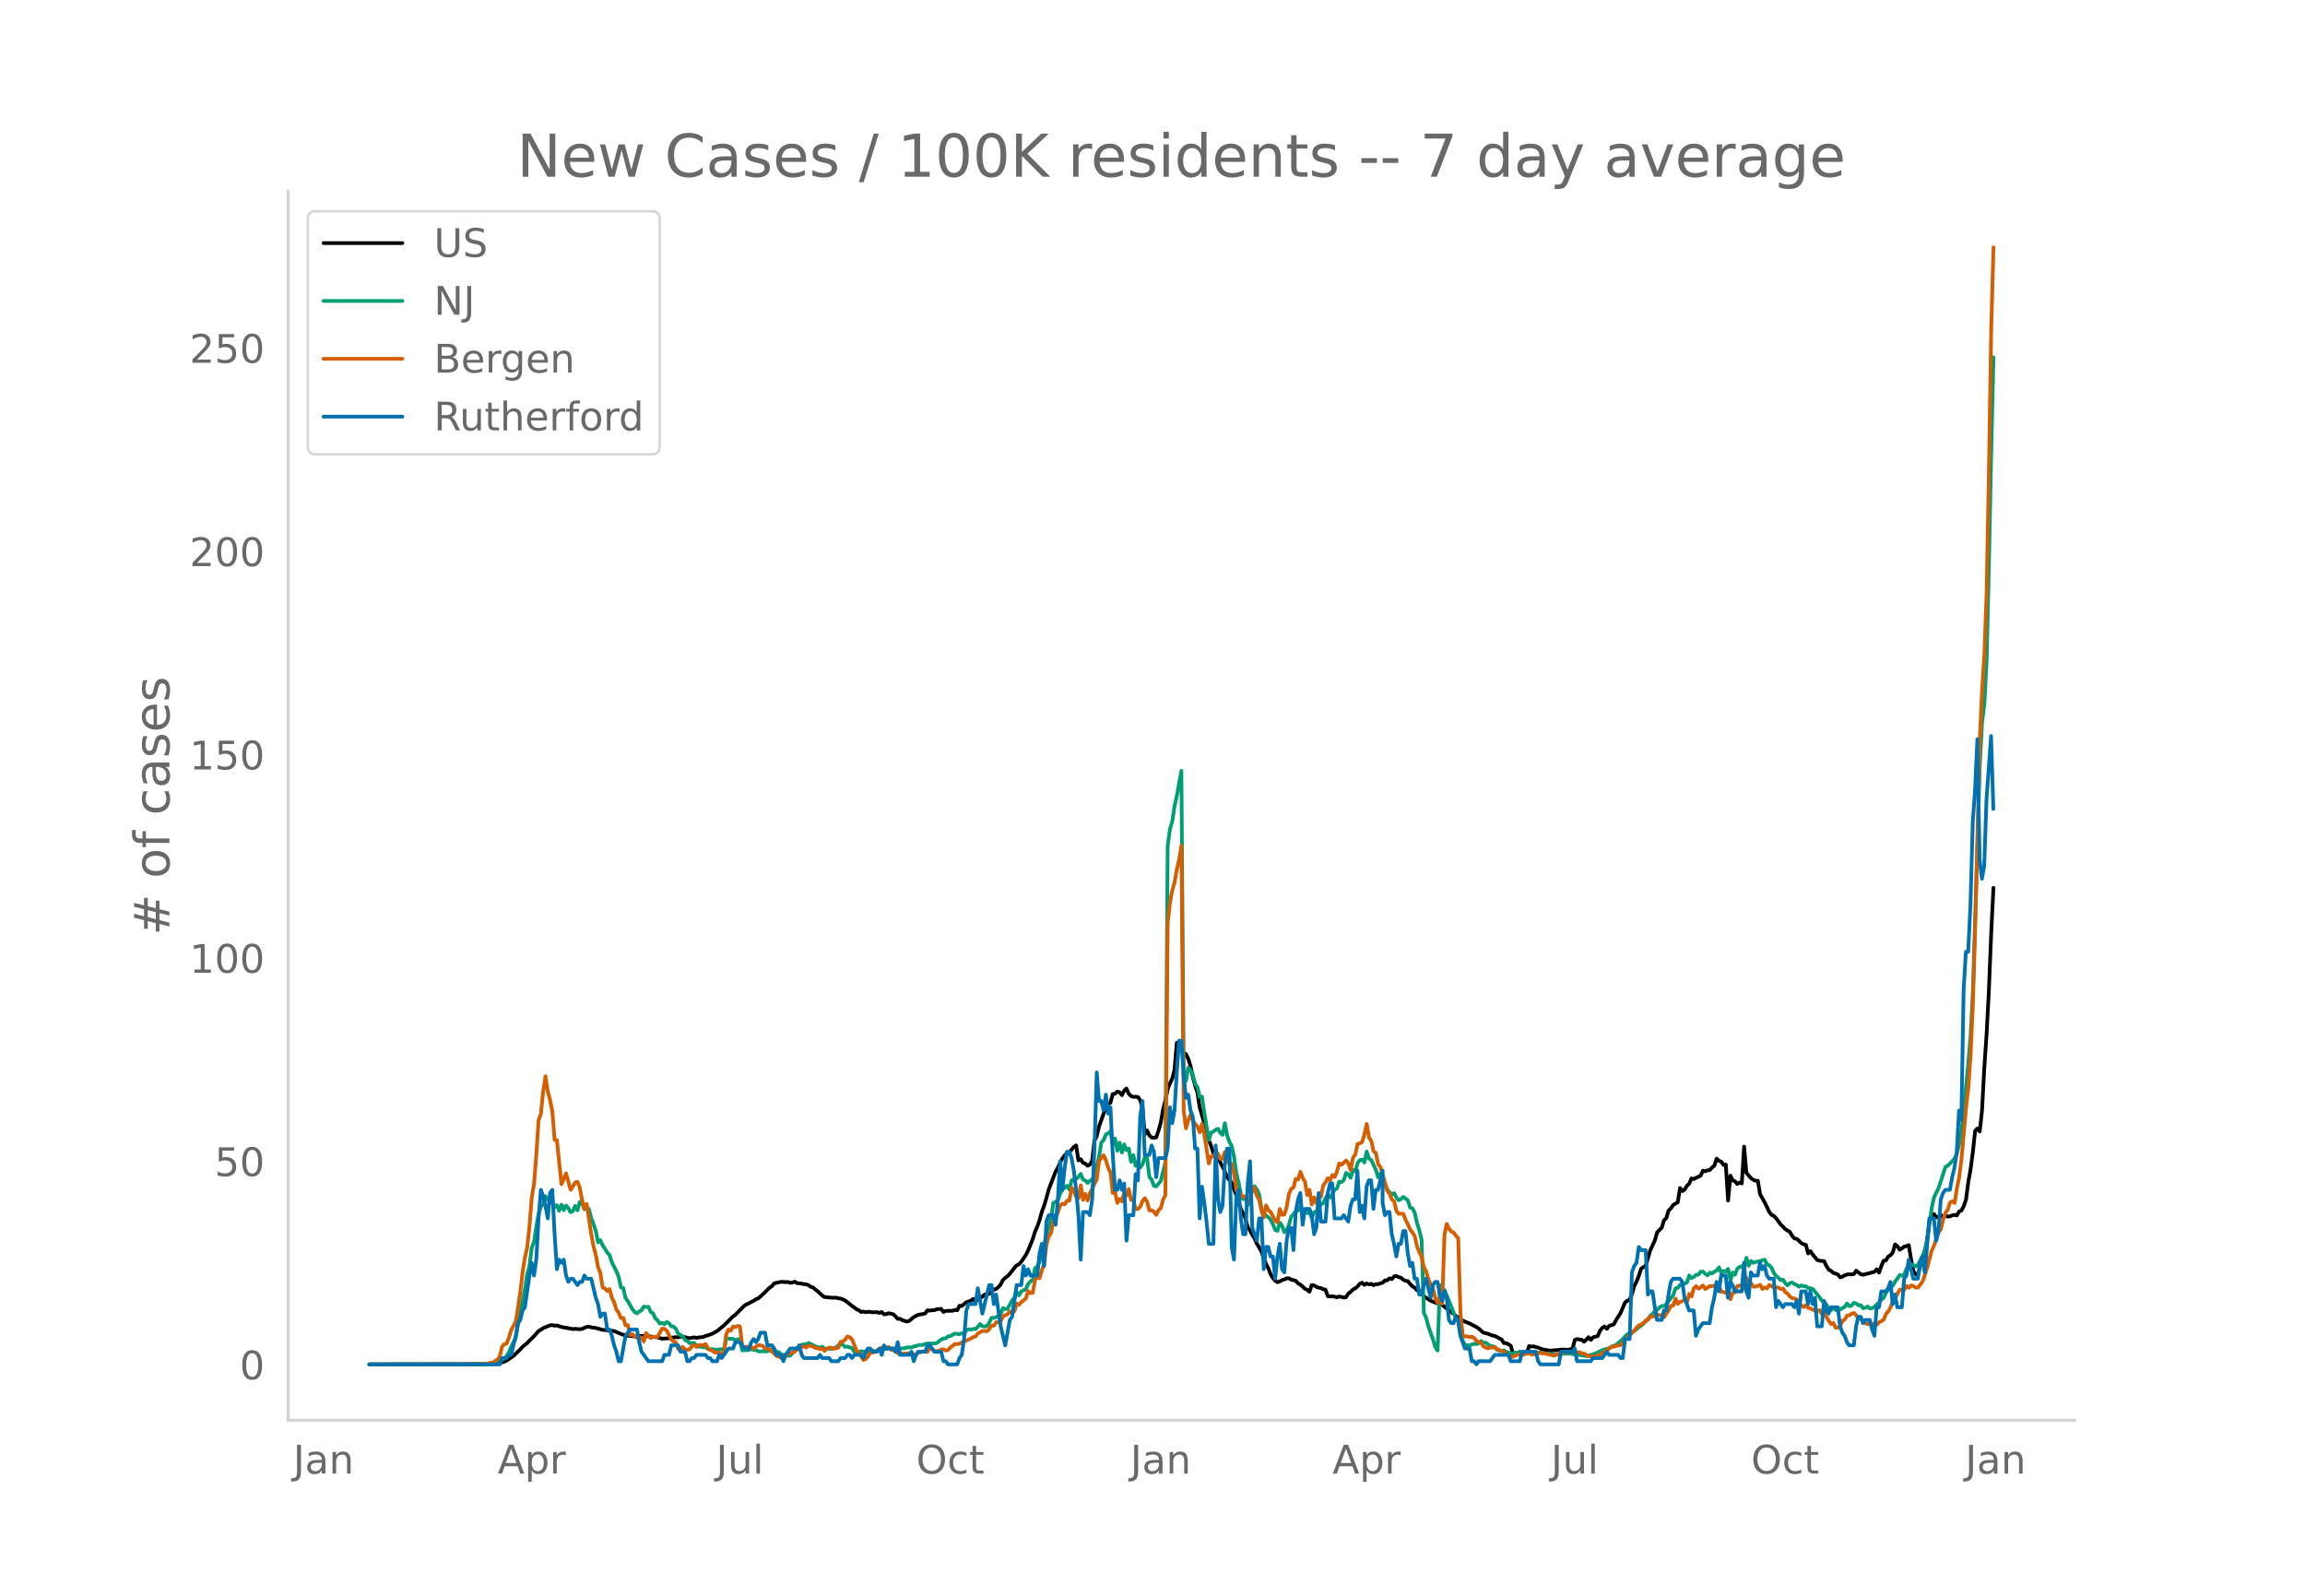 <svg height="864" viewBox="0 0 936 648" width="1248" xmlns="http://www.w3.org/2000/svg" xmlns:xlink="http://www.w3.org/1999/xlink"><defs><style>*{stroke-linecap:butt;stroke-linejoin:round}</style></defs><g id="figure_1"><path d="M0 648h936V0H0z" style="fill:#fff" id="patch_1"/><g id="axes_1"><path d="M117 576.72h725.4V77.76H117z" style="fill:none" id="patch_2"/><path clip-path="url(#p2b6a48f769)" d="m149.973 554.04 46.44-.08 4.644-.19 1.858-.24 1.857-.625.93-.42 1.857-1.248.929-.65 2.786-2.648.929-1.046 1.858-1.51 1.857-1.895.929-.914 1.858-2.086.928-.51.93-.68 1.857-.77.929-.358.928-.083.93.243.928-.11 1.858.632 2.786.492 1.858.368.929-.116 1.857.17.929-.155 1.858-.808.928-.1.93.301 1.857.226 2.786.8 2.787.199 1.857.282 1.858.785 1.858.73.928.102.93.242 3.714.39.93-.302.928.095.929-.138 5.573.636 1.857.542 2.787-.178 1.857-.337.93-.09.928.065.929-.3 1.857.21.93.264.928.143 1.858-.32.928.231.93-.202 1.857-.174.929-.437.928-.202 1.858-.733 1.858-1.002 2.786-2.29 3.715-3.68.93-.649 3.714-3.76.93-.555.928-.378.929-.562.929-.41.928-.68.93-.312 2.786-2.503.929-1.024.928-.828.93-.639.928-1.135 2.786-.64 1.858.145.929-.1.929.408.928-.187.93-.311.928.579 1.858.206.928.213.93.076.928.318.929.715.929.246.929.841.928.688 1.858 1.76.929.57 2.786.303 1.858-.026.929.248.928.12.93.324.928.456 1.858 1.421.928.81.93.577.928.75.929.412.929.704.929-.207.928.291.93-.165.928.03.929.177 1.857-.049.93.282.928-.35.929.925.929-.056.928-.398 1.858.416.929.813.929 1.086.928-.064.93.6 1.857.552.929-.24 1.857-1.582 1.858-.947 1.858-.29.928-.216.93-1.299.928.132.929-.164.929.007.928-.409 1.858-.131.929 1.264.929-.453 2.786-.052.929-.365.929.16.929-1.8.928.06 1.858-1.504 1.858-.665.928-.699.93 1.035.928-.829.929-.49.929-.646.928-.826.93-.08.928-.223.929-1.252.929-.446.928-.315.93-.703.928-1.066.929-1.855.929-.85.928-.662.93-.991 1.857-2.385.929-1.048.929-.404.928-1.04 1.858-2.689.929-1.882 1.857-4.574.93-2.999.928-2.1.929-2.619.929-3.402.928-2.501.93-3.04.928-3.499 2.786-7.258.93-1.573.928-2.113.929-1.714.929-1.248.929-.928.928-.403.93-.938.928-1.167.929-.597.929 6.074.928-.501.93 1.475.928.336.929.86.929-.458.928-1.48.93-8.246.928-1.835.929-3.903 2.786-7.773.93-1.333.928-.538.929-3.532.929-.131.928-.884.93.262.928 1.19.929-1.805.929-.897.928 2.107.93.98.928.31.929-.046.929.109.928 1.226.93 3.177.928 10.8.929-1.65.929 2 .928.898.93.044.928-.086.929-2.696.929-3.329.929-5.372.928-3.571.93-4.515.928-2.443.929-1.942.929-3.544.928-11.034.93 2.852.928-.468.929 1.834.929.362.928 1.915.93 2.933.928 4.379.929 3.574.929 2.745.928 6.123 1.858 6.243 1.858 6.995.929 2.464.928 2.905.93-1.11.928 2.61.929 2.135 1.857 3.684.93 2.452 1.857 2.2 1.857 5.1.93 2.914.928 2.524 1.858 3.979.928 3.513.93 1.355.928 1.812.929 1.437.929 2.147.929 1.46.928 1.688.93 2.71.928 2.29.929 1.783.929 2.433.928 1.553.93 1.074.928.618.929-.302.929-.53.928-.29.93-.437.928-.022.929.506 1.857.507.93 1.025.928.545.929.762.929.907.929.438.928.779.93-2.718.928.125.929.605.929.352.928.11.93.505.928.15.929 2.684.929.098.928-.053.93.138.928.254.929-.35 1.857.45.93-.16.928-1.507.929-.622.929-.997.929-.45.928-.743.93-1.151.928-.395.929.86.929-.58.928.425.93-.247.928.552.929-.42.929.018.928-.37.93-.235.928-.934.929-.044.929-.802.928.335.93-1.103.928-.191.929.486.929.232.928.782.93.473.928.12.929 1.171.929.953.929.536.928 1.047.93.245.928.561.929 1.648 1.857 1.209.93.622 2.786 1.074.928-.188 4.644 3.811.93.525.928.962.929.497 1.858 1.33.928.467 1.858.736 1.858.972.928.48.93.635 1.857 1.632 1.857.44 1.858.75.929.135 2.786 1.47.93 1.446.928.02.929.469.929.595.928 3.307 1.858.173.929-1.003.929.603.928-.273.93.263.928-2.934.929.156.929-.045.928.311.93.166.928.45 1.858.556.928.05.93.196 3.715-.27.928-.162 2.787.077 1.857-.354.93-3.612.928-.394.929.201.929.084.928.788.93-.816.928-1.023.929 1.13.929-1.071 1.857-.459.93-2.213.928-1.143.929-.563.929.95.928-1.214 1.858-.588.929-1.71 1.857-2.937 1.858-4.336.929-.657.929-.345.928-2.437.93-3.213.928-1.81.929-2.356.929-2.847 1.857-1.234 1.858-6.223 1.858-4.029.928-3.283 1.858-1.84.929-3.055.929-.847.928-3.107.93-.844.928-1.368 1.858-1.11.928-5.808.93 1.279.928-.65.929-1.512.929-.878.928-2.125.93.233 2.786-1.357.929-2.013.928.265.93-.421.928-.114.929-1.025.929-.722.928-2.88.93.868.928.318.929 1.38.929-.162.928 14.621.93-10.126.928 1.927.929.368.929 1.09.928-.566.93.35.928-14.956.929 10.669 1.857 2.133.93.674.928.413.929-.029.929 5.527 1.857 3.264 1.858 3.878.929 1.192.929.411.928.961 1.858 2.56.929.838.929 1.023 1.857 1.133.93 1.588.928 1.06.929.183.928.777.93.923.928.495.929.202.929 3.523.929-.933.928 1.394 1.858 2.214.929.272 1.857.183.93 2.004.928 1.433.929.505.929.81 1.857.63.93 1.183.928-.268.929-.57.928-.304.93-.103.928.03.929-.128.929-1.367 1.857 1.45.93.224 4.643-1.2.929-1.023.929 1.329.929-2.701.928-2.118.93-.11.928-1.592.929-.54.929-1.099.928-3.282.93.697.928 1.461.929-.557.929-.739.929-.164.928-.398.93 5.708.928 4.896.929 1.178.929.533.928-4.126.93-1.188.928-1.399 1.858-15.063.928-2.405.93-.764.928 1.356.929-.337.929-.696.928 1.093.93-.849.928.489.929-.128.929-.391.929-.206.928.241.93-1.637.928-.352.929-1.76.929-2.595.928-7.188.93-5.217.928-7.043.929-8.534.929-1.014.928 1.255.93-8.426.928-17.287.929-13.75.929-17.634.928-22.998.93-18.866h0" style="fill:none;stroke:#000;stroke-linecap:round;stroke-width:1.5" id="line2d_1"/><path clip-path="url(#p2b6a48f769)" d="m149.973 554.04 47.369-.072 2.786-.172 1.858-.428.929-.4.929-.803.928-.372.93-1.102.928-1.474.929-2.263.929-1.962.929-1.509.928-5.752 2.787-14.158.929-6.161.928-3.264.93-7.521.928-2.287.929-6.257.929-5.125.928-2.972.93-.89.928-3.362.929 1.429.929-.678 1.857 3.745.93-.844.928 2.26.929-2.428.929 2.165.928-1.851.93 1.091.928 1.62.929-.483.929-2.048.928 1.75.93-3.378.928.433.929 2.504.929-.993.928.972.93 3.599.928 2.424.929 2.842.929 4.61.928-.879.93 2.125.928 1.296.929 1.66.929.914.929 2.95 1.857 3.617.929 2.38.929 4.196.929.297.928 4.053.93 1.275 1.857 3.237.929 1.187.928.537.93-.776.928-.467.929-1.511.929.188.928-.122.93 2.122.928.518.929 2.037.929.802.928 1.386.93-.302.928.578.929-1.006.929.566.929 1.235.928.119.93.906.928 1.925 1.858 1.142.928 1.503.93.372.928.871 1.858-.093.928 1.217.93.308.928-.014.929.295.929-.064.928.725.93.176.928-.11.929.274 2.786-.21.93.317.928-4.659.929.003.929.13.928-.003.93.486 1.857-.475.929 4.59h1.857l.93-.16.928-.316.929.34.928.024.93.528.928.075.929-.107.929.08.929-.04 1.857-.701.929.021.929.818.929.18.928.983.93.117.928.266.929.146.929-.05.928-1.084.93-.664.928-1.423.929-.715.929-.504.928-.242.93.1.928-.615 1.858.87.929.492 1.857.579.929-.451.929.876 2.786-.043 1.858-.536.929-.749.928-.558.93.24.928.878.929-.143 1.857.645.93 1.477.928.744.929-.667.929-.359.929.232.928.077.93.22.928-.55.929-.18.929.478 1.857-.71.929-.074 2.786-.621.93.064 1.857-.008.929.14 2.786-.244.929-.33 1.858.033.928-.423.93-.162.928-.385 1.858-.066.928-.415.93-.154 2.786-.008.928-.162 1.858-1.418.929-.443.929-.08.928-.797.93-.132 1.857-1.034 1.858.32.928-.46.93.528.928-1.816.929-.332.929.22.928-.332.93.112.928-.954.929-1.142.929.869.928.146.93-.186.928-1.392.929-1.92h.929l.928-.241 1.858-1.132.929-2.59.929.389.928-.064 1.858-3.45.929-1.03.929-2.473.929 1.45.928-1.63 1.858-.874.929-2.053.929-1.094.928-.492.93-4.884.928-.717.929-1.832.929-5.187.928-1.652.93-4.063 1.857-6.34.929-6.705.928-.428.93-.661.928-2.627.929-1.832.929-.608.929-.84.928 1.514.93-3.617.928-.661.929-.013.929-.773.928-1.246.93 2.303.928.342.929 1.039.929-.88.928-.647.93-.85 1.857-8.206.929-5.82.928-.99.93-2.31.928-.425.929-.869.929 5.346.929-2.432.928 4.982.93-3.28.928 4.01.929-3.288.929 2.298.928-.654.93 5.442.928-2.712.929 4.321.929-1.691.928 2.369.93-1.193.928-3.091.929.51.929 7.582.928 1.134.93 2.512.928.242 1.858-2.212 1.857-7.601.93-128.4.928-6.924.929-3.012.929-6.329.928-4.036 1.858-10.294.929 121.514.929 4.457.928-5.381.93 1.028.928 1.742.929 3.75.929 1.354.928 3.941.93-.108.928 6.477 1.858 11.178.929-3.051.928-.362.93-.77.928-.395.929 1.67.929.802.928-4.743.93 4.977.928 2.613.929 1.668.929 4.318.928 6.637.93 3.87.928 4.668.929 2.03.929-.118.928 2.534.93-1.134.928-5.468.929-.975.929 1.317.929 2 .928 5.747.93 2.964.928-.149.929.693.929 1.01.928 1.821.93 2.335.928.364.929-3.344.929 1.262.928 2.631.93-.794.928-2.185.929-3.339.929-.953.928-1.163.93-.348.928-1.522.929 1.015.929.454.929 1.097.928-.346.93 2.218.928-2.223.929-.223.929-1.65.928-1.375.93-.385.928-2.098.929-1.368.929 1.086.928-1.426.93-1.747.928-.468.929-2.767.929.191.928-.874.93-2.884.928.574.929 1.402.929-3.205.929.645.928-3.365.93-1.248.928-.186.929 1.137.929-4.42.928 2.842.93.587 1.857 3.968.929 3.083.928-1.522.93 3.39.928.892.929 2.246 1.857 2.043.93-.643.928 1.8.929 1.1.929-.5.928-.857.93.632.928.778.929 2.961.929.234.929 1.827.928 4.109.93 3.024.928 3.865.929 29.712.929 1.9.928 3.622 1.858 5.213.929 3.17.929 1.318.928-26.526.93 2.975.928-1.11 1.858 4.57 1.857 4.775.93 2.207.928 1.177.929 5.425.929 2.616.928 1.71.93.011.928.186.929-.52.929-.223.928.111.93-.353.928-.874.929.712.929-.085 1.857 1.333.93.13.928.444.929 1.025.928.327.93.146.928-.253.929.614 1.858.624.928-.072.93-.273.928.098 1.858-.128.928.237.93-.162.928.05.929.29 1.857-.056.93-.143.928-.263.929.276 1.857.13 2.787.454.929.04.929-.09.928-.22 1.858-.094 1.858.006 1.857.337 3.715.491.93.183 2.786-.767.928-.321 2.787-1.352 1.858-.523.928-.255.93-.632.928-.385.929-.258 2.786-2.467.929-1.102.929-.829 2.786-1.362.929-.662.929-.879.929-.557 2.786-2.683.929-1.378.929-.75.929-1.032.928-.603.93-.948.928-.64.929.045.929-.84 2.786-3.563.929-2.722.929-.28.928-1.176.93-.51.928.024.929-.446.929-2.91.928 1.078.93-.468.928-.85.929-.095.929-1.158.929-.085.928.924.93.595.928-1.062.929.308.929-.72.928-.452.93-1.296.928 2.276.929-.833.929.36.928-1.176.93 4.712.928-3.227.929.882.929-2.468.928-.653.93-.353.928 1.078.929-4.472.929 3.248.928-1.987.93.77.928-.342 1.858-.372.929-.337.928-.202.93 1.875.928.366.929 1.033.929 2.122.928 1.233.93.735.928.94.929-.199.929 1.495.928.795.93-.914.928-.231.929.637.929.385.928.696.93-.52.928.284.929.056.929.775.929.016.928.281 2.787 3.424.929 1.426.928.497.93 1.072.928 1.7.929.452.929-.858.928.828.93.29.928-.468.929-.624.929-.486.928-1.32.93 1.063.928-.24.929-1.136.929.324.929.685.928-.024.93 1.225.928-.21.929-.46.929.768.928-.082.93-.662 1.857-1.75.929-1.158.928-.624.93-2.058.928-1.354 1.858-1.554.928-1.726.93-1.11.928-1.49.929.263.929-.481.929-2.393.928-.69.93-1.004.928.252.929.555.929-.71 1.857-3.475.929-2.603.929-4.279 1.857-12.596.93-4.32 1.857-3.844 2.786-8.564.93-.484 2.786-2.876.928-1.941.93-4.265.928-5.137.929-8.094 1.857-19.438.93-10.88.928-18.37 1.858-59.604.928-31.436.93-18.096.928-7.004.929-17.9.929-38.686.928-45.289.93-39.26h0" style="fill:none;stroke:#009e73;stroke-linecap:round;stroke-width:1.5" id="line2d_2"/><path clip-path="url(#p2b6a48f769)" d="m149.973 554.04 43.654-.101 3.715-.177.929-.076.929-.355h.928l.93-.708.928-.531.929-1.14.929-4.098.928-1.038.93-.152.928-2.378.929-3.113 1.858-3.492.928-5.642.93-6.428.928-7.92.929-5.971.929-4.074.928-8.477.93-11.817.928-5.517.929-11.842.929-14.195.928-2.43.93-9.16.928-6.174.929 6.174.929 3.442.928 4.605.93 11.64.928.126 1.858 17.814.929-2.05.928-2.327 1.858 6.705.929-1.366.929-1.62.928-.278.93 2.328.928 5.01.929 3.543.929-1.898 1.857 12.197.929 5.01.929 3.416.929 5.035.928 2.379.93 5.845.928.405.929 1.063.929-.785.929 3.416.928 1.898.93 3.037.928 1.24.929 2.176.929-.05.928 2.91.93.024.928 4.024.929-.38.929 1.114.928.253 1.858.025.929 1.594.929-3.416.928 1.139.93.91.928-.53 1.858.05 1.857-3.39.93.126.928.683 1.858 3.593.928.785.93.43.928 2.606.929.253.929-1.037.928 1.037.93.101.928-.101.929-1.29.929-.507.928.785.93-.835.928.177.929-.101.929-.456.928 1.696.93.784.928.152.929.835 1.858.05.928.532.93-.025.928-7.895.929-2 .929.456.928-1.645.93.152.928-.405.929.152.929 7.743.928.987.93-.48.928.404.929-.228.929.684.928-.86.93-.583.928.051.929.253.929.987.929.253.928.126.93 1.013.928.683.929 1.012.929.177.928.582.93-.86.928-.05.929-.659 1.857-.607.93-.43.928-.835h.929l.929-1.088h.928l.93.329.928-.785 1.858.38.929.582.928.101.93.405.928-.228.929.886.929-.886.928-.405h.93l.928.456.929-.152.929-.278.928-2.354.93-.126.928-.81.929-1.29.929.328.928.81 1.858 4.656.929.709.929 1.644.929 1.417.928-.43.93-.987.928-1.62.929.026.929-.303.928-.684.93-.43.928-.556.929.328.929-.38.928-.202.93 1.089.928.1.929.38.929.937.928-.076.93.278 3.715-.228.928.608.93-.051.928-.886.929-.025.929-.405.928.203h.93l.928-1.266.929.152.929.734.928.127.93-.152.928-.506.929-.102.929.507.928-.254.93-1.037 1.857-1.366.929.025.929-.177 1.857-.86 1.858-.81.929-.43.928-.608.93-.202.928-1.24 1.858-.987.928-.05.93.151.928-.835.929-1.493.929.05.928-1.366.93-.05.928-.33.929-1.998.929-.506.928-.354.93-1.19.928.683.929-.784.929-3.062.929.456.928-1.038 1.858-1.467.929-3.037.929.81.928-.101.93-5.086.928-1.266.929.38.929-3.188.928-2.581.93-7.668.928-3.517.929-1.34.929-4.86.928-1.264.93-2.278.928-2.707.929-.86.929.278.929-1.417.928-.051.93-5.263.928 1.391.929 2.253.929.657.928-5.237.93 5.895.928-2.429.929 2.682.929-3.036.928-1.67.93-2.126.928-1.695.929-7.642 1.857-2.252.93 2.05.928 3.087.929 1.923.929 8.325.929-.43.928 4.428.93-1.569.928.962.929-3.745.929 1.442.928-2.733.93 4.479h.928l.929 3.67h.929l.928-.912.93-2.353.928-1.139.929 1.367.929 3.618.928-.101.93.632.928 1.24.929-1.923.929-.835.929-3.441.928-1.898.93-110.528.928-8.123.929-5.06.929-3.163.928-5.238.93-3.897.928-5.82.929 107.643.929 7.161.928-3.314.93-2.202.928 2.43 1.858 2.428.928 2.227.93-3.39.928 4.352 1.858 11.74.929-2.91.928-.024.93-1.645.928.658.929 2.1.929-.076.928-2.809.93 3.467.928 1.62.929-.254.929 3.922.928 6.782.93 2.632.928-.937.929 1.063.929-.278.928 2.48.93-.355.928-5.82.929.33.929 3.188.929 1.594.928 4.377.93 2.81.928-4.885.929 1.898.929.76 1.857 3.542.929.708.929-5.49.929 2.378.928-.126.93-2.885.928-5.466.929-2.1.929-.506.928-3.517.93.278.928-3.138.929 2.48.929 1.493.929 5.466.928-2.126.93 5.997.928-2.91.929 2.43.929-3.062.928.329.93-4.555.928-1.316.929-1.645.929.962.928-2.202.93.785.928-2.303.929-3.239.929.557 1.857-1.72.93 1.163.928 2.733.929-5.06.929-1.19.928-4.403.93-.177.928-.607.929-3.012.929-4.301.928 5.465.93 1.417.928 4.226.929.734.929 4.53.928 1.088 1.858 6.326.929 3.416.929 1.164.928 2.378.93.658.928 3.973.929 1.138.929-.075.928.075.93 2.455.928 1.771.929 2.126.929 1.214.929 1.468.928 4.15.93 2.353.928 1.898.929 4.352.929 1.544.928 3.416 1.858 3.82.929 3.746.929 1.822.928-2.126.93 2.43.928-28.038.929-4.352.929 2.024.928 1.089.93.43.928 1.29.929 1.012.929 30.593.929 9.008.928.278.93-.025.928.304.929-.177.929.556.928 1.14.93.556.928.101.929 1.569.929.506.928.329.93-.33h.928l.929-.227.929.962.928.227 1.858.785.929.81 1.858 1.138.928.05.93-.556.928-.253 1.858-.076.928-.126.93-.33.928-.126.929.532 1.857-.152.93-.456.928-.05 1.858.329 1.857.354.93.278.928.152.929-.405.929-.632.928.05.93-.278 1.857-.228 1.857-.126.93.303 1.857-.05.929.43.928.101 1.858 1.038 2.786.253.93-.658.928-.127 1.858-1.392.929-.404 1.857-1.443h.929l.929-.405 1.857-.278.93-1.063.928-1.265 3.715-3.593.929-1.24.929-.86.929-.304.928-.708.93-.987.928-.33.929-1.264 1.858-.102.928-.607.93.101.928.33.929.581.929-1.543.928-1.316.93-1.797.928-.126.929-2.758.929 2.1.928-.835.93-.279.928-.657.929 1.138.929-3.441.928 1.063.93-3.34.928-.86.929 1.037.929-.582.929-.734.928 1.467 1.858-1.24.929.127.929-.329.928.607.93-.354.928 2.227.929.152.929.38.928-.886.93 3.441.928-2.606.929-.203.929-2.555 1.857-.33.93 1.291.928-4.226.929 2.53.928-.354.93 1.316.928.05 1.858-.733.929 1.67.928-.658.93.405.928-1.392 1.858 1.063.928-.076.93.101.928.582.929-.227.929 1.543.928.456.93 1.316.928.632.929.076.929.456.928 1.34.93 1.089.928.632.929-.784.929 1.139.929.227 1.857.911.929.253.929-.506.929 1.67.928-.582 1.858 3.29.929 1.29.929-.455.928 1.974.93-.051.928-.76.929-1.973.929-.658.928-1.518.93-.127.928-.683.929-.253.929.962.929 1.417.928-.355.93 1.291.928.86.929.304 1.857.202.93-.556.928.658.929-1.013.929-.455.928-.607.93-2.303.928-1.037.929-1.62.929-2.58.928-1.19 1.858-3.442 1.858.026.929-1.594.928.81.93-.962.928.278.929.582h.929l1.857-2.404 1.858-5.516 1.857-7.161.93-1.974 1.857-5.314.929-1.315.928-3.923.93-2.732.928-1.316.929-2.834.929-.557.929.709.928-5.947.93-4.53.928-7.262 1.858-20.8.928-8.122.93-13.841.928-20.294.929-31.023 1.857-76.266.93-19.763.928-14.65.929-25.33.929-49.596.928-57.238.93-33.401h0" style="fill:none;stroke:#d55e00;stroke-linecap:round;stroke-width:1.5" id="line2d_3"/><path clip-path="url(#p2b6a48f769)" d="M149.973 554.04h52.942l.929-2.578h1.857l.93-1.288h.928l1.858-7.733.928-5.155.93-1.289.928-3.866.929-1.289 1.857-12.888.93-5.155.928 5.155.929-6.444.929-16.754.928-11.599.93 2.578.928 3.866.929 5.155.929-10.31.928-1.289.93 18.043.928 14.177.929-3.867.929 1.29.929-1.29.928 6.444.93 2.578.928-1.289h.929l1.857 2.578.93-1.29h.928l.929-2.577.929 1.29h1.857l1.858 7.732.929 2.577.928 5.155.93-1.288h.928l.929 6.443h.929l.929 2.578.928 3.866.93 2.578.928 3.866h.929l1.857-10.31 1.858-2.578h2.786l.93 5.156.928 3.866 2.786 3.866h5.573l.93-2.577h1.857l.929-3.867h2.786l.929 2.578h1.857l.93 3.866h.928l.929-1.289h.929l.928-1.288h3.716l.928 1.288h.93l.928 1.29h1.858l.929-2.578.928 1.288 2.787-3.866h1.857l.93-2.577h1.857l1.857 2.577h1.858l.929-2.577.929-1.29.928 1.29.93-1.29.928-2.577h1.858l.929 5.155h1.857l.929 1.29.929 2.577h1.857l.93 2.577.928-2.577 1.858-2.578h2.786l.929-1.289.929 3.867.928 1.288h5.573l.93-1.288.928 1.288h2.786l.93 1.29h2.786l.928-1.29h1.858l.929-1.288h.929l.928 1.288.93-1.288h2.786l.929 1.288.928-2.577.93-1.289h.928l.929 1.289h1.857l.93-1.289.928 2.578.929-3.867.929 1.29h2.786l.929 1.288.929-3.866.928 5.155h3.716l.929-1.29.928 3.867.93-2.577.928-1.29h2.786l.93-2.577h.928l1.858 2.578h2.786l.929 3.866h.929l.928 1.289h3.716l.929-2.578.928-1.288.93-6.444.928-11.6.929-2.577h2.786l.929-6.444 1.858 10.31 2.786-11.598h.929l.929 7.732.928-3.866 1.858 12.888 1.858 7.732 1.857-10.31.93-1.289 1.857-12.887h1.857l.93-7.733.928 3.866.929-2.577.929 2.577h2.786l.929-9.021.929-3.866.928 9.02.93-18.042.928-2.577h1.858l.928 3.866.93-10.31.928-15.466.929 11.6.929-9.022.929-6.444h.928l.93 2.578.928 5.155.929 7.732.929 10.31.928 18.043.93-19.331h1.857l.929 1.289.928-6.444.93-20.62.928-30.931.929 11.599h.929l.928 3.866.93-6.444.928 7.733.929-2.578.929 19.332.929 14.176h.928l.93-3.866.928 3.866.929-2.577.929 23.198.928-10.31h1.858l.929-16.755.929 2.578.928-25.776.93-6.443.928 21.909h1.858l.928-3.867.93 2.578.928 10.31.929-7.732h2.786l.93-3.867.928-16.754.929 6.444.929-5.155.928-15.465.93-12.888h.928l.929 14.176.929 9.022.928-1.289.93 6.444.928 2.577.929 12.888h.929l.928 28.353.93-12.887.928 6.443.929 7.733.929 9.022h1.857l.93-39.953.928 21.91.929 5.155.929-2.578.928-16.754.93-6.444h.928l.929 39.952.929 5.155.928-25.775.93-2.578.928 11.6.929 6.443h.929l.928-20.62.93-9.022.928 27.065 1.858 5.155.929-9.022h.928l.93 20.62.928-9.02h.929l.929 3.866h.928l.93 9.021.928-9.021.929-5.155.929 10.31.928 1.288.93-12.887.928-5.155h.929l.929 9.021.928-15.465.93-5.155.928-2.578.929 12.888.929-6.444h1.857l.93 2.578.928 7.732.929-2.577.929-14.177.928 11.6h1.858l.929-11.6.929-3.866H541l.93 14.176h2.786l.928-1.288 1.858 2.577.929-6.444.929-2.577h.929l.928-11.6.93 16.755.928-2.578.929 5.155.929-12.887.928-2.578h.93l.928 11.599.929-7.733h.929l1.857-7.732v12.887l.929 5.156.929-1.29h.929l.928 9.022.93 3.867.928 5.155.929-5.155h.929l.928-5.156h.93l.928 9.022.929 5.155.929-1.289.929 6.444h.928l.93 6.444h.928l.929-3.866.929-2.578 1.857 7.733.929-5.155.929-1.29h.929l.928 5.156.93 2.577.928-3.866.929 2.578.929 9.021.928 1.289h.93l.928-2.578.929 1.29.929 6.443 1.857 5.155h1.858l.929 5.155h.929l.928 1.289.93-1.289h4.643l1.858-2.577h5.573l.929 2.577h3.715l.929-3.866h5.572l.93 3.866.928 1.289h7.43l.93-5.155h4.643l.93-1.289.928 5.155h5.573l.929-1.289h3.715l1.858-2.577.928 1.289h3.716l.928 1.288h.93l.928-7.732h1.858l.928-27.065.93-2.577.928-1.289.929-6.444.929 1.29h1.857l.93 18.042.928-1.289h.929l.929 6.444.928 5.155h1.858l.929-3.866h.929l.928-6.444.93-5.155.928-1.289h2.786l.93 1.289.928 6.444 1.858 5.155h1.857l.93 10.31.928-2.578 1.858-2.577h2.786l.929-6.444.929-3.866.928-6.444.93 3.866.928-6.444h1.858l.928 9.022.93-6.444.928 1.289.929 2.577h2.786l.93-11.599.928 11.6.929 2.577.928-10.31.93 1.288h1.857l.929-5.155.929 2.578.928-1.29.93 3.867.928 1.29h1.858l.928 11.598.93-2.578 1.857 2.578.929-1.289h2.786l.929 1.289.929-2.578.928 5.156.93-9.022h1.857l.929 5.155.929-5.155.928 5.155.93-2.577.928 11.599h1.858l.928-10.31.93 3.866.928 1.289.929-2.578h2.786l.93 7.733.928 2.577.929 1.289.928 2.578.93 1.288h1.857l.929-7.732.929-3.867h.928l.93 2.578.928-1.289h1.858l.928 3.866.93 2.578.928-11.599h.929l.929-6.444h1.857l.929-1.289.929-2.577.929 9.021.928-3.866.93 5.155h1.857l.929-11.599.929-1.289.928-6.444 1.858 7.733h1.858l.928-6.444.93-2.577.928 6.443.929-10.31.929-11.599h1.857l.929 9.022.929-3.867.929-12.887.928-2.578.93-1.289h1.857l.929-5.155.929-3.866.928-6.444.93-16.754.928 3.866.929-52.84.929-15.465h.928l.93-19.332.928-33.508.929-12.887.929-20.62.928 48.973.93 7.732.928-5.155.929-27.064 1.857-25.776.93 29.642h0" style="fill:none;stroke:#0072b2;stroke-linecap:round;stroke-width:1.5" id="line2d_4"/><path d="M117 576.72V77.76" style="fill:none;stroke:#d3d3d3;stroke-linecap:square;stroke-linejoin:miter;stroke-width:1.25" id="patch_3"/><path d="M117 576.72h725.4" style="fill:none;stroke:#d3d3d3;stroke-linecap:square;stroke-linejoin:miter;stroke-width:1.25" id="patch_4"/><g id="matplotlib.axis_1"><g id="xtick_1"><g style="fill:#696969" transform="matrix(.16 0 0 -.16 119.064 598.378)" id="text_1"><defs><path d="M9.813 72.906h9.859V5.078q0-13.187-5-19.14-5-5.954-16.094-5.954h-3.75v8.297h3.078q6.531 0 9.219 3.672Q9.813-4.39 9.813 5.078z" id="DejaVuSans-74"/><path d="M34.281 27.484q-10.89 0-15.093-2.484-4.204-2.484-4.204-8.5 0-4.781 3.157-7.594 3.156-2.797 8.562-2.797 7.485 0 12 5.297 4.516 5.297 4.516 14.078v2zm17.922 3.72V0H43.22v8.297Q40.14 3.328 35.547.953q-4.594-2.375-11.234-2.375-8.391 0-13.36 4.719Q6 8.016 6 15.922q0 9.219 6.172 13.906 6.187 4.688 18.437 4.688h12.61v.89q0 6.203-4.078 9.594-4.078 3.39-11.453 3.39-4.688 0-9.141-1.124-4.438-1.125-8.531-3.375v8.312q4.921 1.906 9.562 2.844 4.64.953 9.031.953 11.875 0 17.735-6.156 5.86-6.14 5.86-18.64z" id="DejaVuSans-97"/><path d="M54.89 33.016V0h-8.984v32.719q0 7.765-3.031 11.61-3.031 3.858-9.078 3.858-7.281 0-11.484-4.64-4.204-4.625-4.204-12.64V0H9.08v54.688h9.03v-8.5q3.235 4.937 7.594 7.374Q30.078 56 35.797 56q9.422 0 14.25-5.828 4.844-5.828 4.844-17.156z" id="DejaVuSans-110"/></defs><use xlink:href="#DejaVuSans-74"/><use x="29.492" xlink:href="#DejaVuSans-97"/><use x="90.771" xlink:href="#DejaVuSans-110"/></g></g><g id="xtick_2"><g style="fill:#696969" transform="matrix(.16 0 0 -.16 202.078 598.378)" id="text_2"><defs><path d="M34.188 63.188 20.797 26.906h26.812zm-5.579 9.718h11.188L67.578 0h-10.25l-6.64 18.703h-32.86L11.188 0H.78z" id="DejaVuSans-65"/><path d="M18.11 8.203v-29H9.077v75.484h9.031v-8.296q2.844 4.875 7.157 7.234Q29.594 56 35.594 56q9.968 0 16.187-7.906 6.235-7.907 6.235-20.797T51.78 6.484q-6.218-7.906-16.187-7.906-6 0-10.328 2.375-4.313 2.375-7.157 7.25zm30.578 19.094q0 9.906-4.079 15.547-4.078 5.64-11.203 5.64-7.14 0-11.218-5.64-4.079-5.64-4.079-15.547 0-9.906 4.078-15.547 4.079-5.64 11.22-5.64 7.124 0 11.202 5.64t4.078 15.547z" id="DejaVuSans-112"/><path d="M41.11 46.297q-1.516.875-3.297 1.281Q36.03 48 33.89 48q-7.625 0-11.703-4.953-4.079-4.953-4.079-14.234V0H9.08v54.688h9.03v-8.5q2.844 4.984 7.375 7.39Q30.031 56 36.531 56q.922 0 2.047-.125 1.125-.11 2.484-.36z" id="DejaVuSans-114"/></defs><use xlink:href="#DejaVuSans-65"/><use x="68.408" xlink:href="#DejaVuSans-112"/><use x="131.885" xlink:href="#DejaVuSans-114"/></g></g><g id="xtick_3"><g style="fill:#696969" transform="matrix(.16 0 0 -.16 290.787 598.378)" id="text_3"><defs><path d="M8.5 21.578v33.11h8.984V21.922q0-7.766 3.016-11.656 3.031-3.875 9.094-3.875 7.265 0 11.484 4.64 4.234 4.64 4.234 12.656v31h8.985V0h-8.984v8.406Q42.047 3.422 37.718 1q-4.313-2.422-10.032-2.422-9.421 0-14.312 5.86Q8.5 10.296 8.5 21.578zM31.11 56z" id="DejaVuSans-117"/><path d="M9.422 75.984h8.984V0H9.422z" id="DejaVuSans-108"/></defs><use xlink:href="#DejaVuSans-74"/><use x="29.492" xlink:href="#DejaVuSans-117"/><use x="92.871" xlink:href="#DejaVuSans-108"/></g></g><g id="xtick_4"><g style="fill:#696969" transform="matrix(.16 0 0 -.16 372.058 598.378)" id="text_4"><defs><path d="M39.406 66.219q-10.75 0-17.078-8.016-6.312-8-6.312-21.828 0-13.766 6.312-21.781 6.328-8 17.078-8 10.735 0 17.016 8 6.281 8.015 6.281 21.781 0 13.828-6.281 21.828-6.281 8.016-17.016 8.016zm0 8q15.328 0 24.5-10.281 9.188-10.282 9.188-27.563 0-17.234-9.188-27.516-9.172-10.28-24.5-10.28-15.375 0-24.593 10.25-9.204 10.265-9.204 27.546t9.204 27.563q9.218 10.28 24.593 10.28z" id="DejaVuSans-79"/><path d="M48.781 52.594v-8.407q-3.812 2.11-7.64 3.157-3.828 1.047-7.735 1.047-8.75 0-13.593-5.547-4.829-5.532-4.829-15.547 0-10.016 4.829-15.563 4.843-5.53 13.593-5.53 3.907 0 7.735 1.046 3.828 1.047 7.64 3.156V2.094Q45.016.344 40.984-.531q-4.015-.89-8.562-.89-12.36 0-19.64 7.765-7.266 7.765-7.266 20.953 0 13.375 7.343 21.031Q20.22 56 33.016 56q4.14 0 8.093-.86 3.953-.843 7.672-2.546z" id="DejaVuSans-99"/><path d="M18.313 70.219V54.688h18.5v-6.985h-18.5V18.016q0-6.688 1.828-8.594 1.828-1.906 7.453-1.906h9.218V0h-9.218q-10.407 0-14.36 3.875-3.953 3.89-3.953 14.14v29.688H2.687v6.984h6.594V70.22z" id="DejaVuSans-116"/></defs><use xlink:href="#DejaVuSans-79"/><use x="78.711" xlink:href="#DejaVuSans-99"/><use x="133.691" xlink:href="#DejaVuSans-116"/></g></g><g id="xtick_5"><g style="fill:#696969" transform="matrix(.16 0 0 -.16 459.008 598.378)" id="text_5"><use xlink:href="#DejaVuSans-74"/><use x="29.492" xlink:href="#DejaVuSans-97"/><use x="90.771" xlink:href="#DejaVuSans-110"/></g></g><g id="xtick_6"><g style="fill:#696969" transform="matrix(.16 0 0 -.16 541.094 598.378)" id="text_6"><use xlink:href="#DejaVuSans-65"/><use x="68.408" xlink:href="#DejaVuSans-112"/><use x="131.885" xlink:href="#DejaVuSans-114"/></g></g><g id="xtick_7"><g style="fill:#696969" transform="matrix(.16 0 0 -.16 629.803 598.378)" id="text_7"><use xlink:href="#DejaVuSans-74"/><use x="29.492" xlink:href="#DejaVuSans-117"/><use x="92.871" xlink:href="#DejaVuSans-108"/></g></g><g id="xtick_8"><g style="fill:#696969" transform="matrix(.16 0 0 -.16 711.073 598.378)" id="text_8"><use xlink:href="#DejaVuSans-79"/><use x="78.711" xlink:href="#DejaVuSans-99"/><use x="133.691" xlink:href="#DejaVuSans-116"/></g></g><g id="xtick_9"><g style="fill:#696969" transform="matrix(.16 0 0 -.16 798.024 598.378)" id="text_9"><use xlink:href="#DejaVuSans-74"/><use x="29.492" xlink:href="#DejaVuSans-97"/><use x="90.771" xlink:href="#DejaVuSans-110"/></g></g></g><g id="matplotlib.axis_2"><g id="ytick_1"><g style="fill:#696969" transform="matrix(.16 0 0 -.16 97.32 560.119)" id="text_10"><defs><path d="M31.781 66.406q-7.61 0-11.453-7.5Q16.5 51.422 16.5 36.375q0-14.984 3.828-22.484 3.844-7.5 11.453-7.5 7.672 0 11.5 7.5 3.844 7.5 3.844 22.484 0 15.047-3.844 22.531-3.828 7.5-11.5 7.5zm0 7.813q12.266 0 18.735-9.703 6.468-9.688 6.468-28.141 0-18.406-6.468-28.11-6.47-9.687-18.735-9.687-12.25 0-18.718 9.688-6.47 9.703-6.47 28.109 0 18.453 6.47 28.14Q19.53 74.22 31.78 74.22z" id="DejaVuSans-48"/></defs><use xlink:href="#DejaVuSans-48"/></g></g><g id="ytick_2"><g style="fill:#696969" transform="matrix(.16 0 0 -.16 87.14 477.56)" id="text_11"><defs><path d="M10.797 72.906h38.719v-8.312H19.828v-17.86q2.14.735 4.281 1.094 2.157.36 4.313.36 12.203 0 19.328-6.688 7.14-6.688 7.14-18.11 0-11.765-7.328-18.296-7.328-6.516-20.656-6.516-4.593 0-9.36.781-4.75.782-9.827 2.344v9.922q4.39-2.39 9.078-3.563 4.687-1.171 9.906-1.171 8.453 0 13.375 4.437 4.938 4.438 4.938 12.063 0 7.609-4.938 12.047-4.922 4.453-13.375 4.453-3.953 0-7.89-.875-3.922-.875-8.016-2.735z" id="DejaVuSans-53"/></defs><use xlink:href="#DejaVuSans-53"/><use x="63.623" xlink:href="#DejaVuSans-48"/></g></g><g id="ytick_3"><g style="fill:#696969" transform="matrix(.16 0 0 -.16 76.96 395)" id="text_12"><defs><path d="M12.406 8.297h16.11v55.625l-17.532-3.516v8.985l17.438 3.515h9.86V8.296H54.39V0H12.406z" id="DejaVuSans-49"/></defs><use xlink:href="#DejaVuSans-49"/><use x="63.623" xlink:href="#DejaVuSans-48"/><use x="127.246" xlink:href="#DejaVuSans-48"/></g></g><g id="ytick_4"><g style="fill:#696969" transform="matrix(.16 0 0 -.16 76.96 312.44)" id="text_13"><use xlink:href="#DejaVuSans-49"/><use x="63.623" xlink:href="#DejaVuSans-53"/><use x="127.246" xlink:href="#DejaVuSans-48"/></g></g><g id="ytick_5"><g style="fill:#696969" transform="matrix(.16 0 0 -.16 76.96 229.88)" id="text_14"><defs><path d="M19.188 8.297h34.421V0H7.33v8.297q5.609 5.812 15.296 15.594 9.703 9.797 12.188 12.64 4.734 5.313 6.609 9 1.89 3.688 1.89 7.25 0 5.813-4.078 9.469-4.078 3.672-10.625 3.672-4.64 0-9.797-1.61-5.14-1.609-11-4.89v9.969Q13.767 71.78 18.938 73q5.188 1.219 9.485 1.219 11.328 0 18.062-5.672 6.735-5.656 6.735-15.125 0-4.5-1.688-8.531-1.672-4.016-6.125-9.485-1.218-1.422-7.765-8.187-6.532-6.766-18.453-18.922z" id="DejaVuSans-50"/></defs><use xlink:href="#DejaVuSans-50"/><use x="63.623" xlink:href="#DejaVuSans-48"/><use x="127.246" xlink:href="#DejaVuSans-48"/></g></g><g id="ytick_6"><g style="fill:#696969" transform="matrix(.16 0 0 -.16 76.96 147.32)" id="text_15"><use xlink:href="#DejaVuSans-50"/><use x="63.623" xlink:href="#DejaVuSans-53"/><use x="127.246" xlink:href="#DejaVuSans-48"/></g></g><g style="fill:#696969" transform="matrix(0 -.2 -.2 0 68.8 379.813)" id="text_16"><defs><path d="M51.125 44H36.922l-4.11-16.313h14.313zm-7.328 27.781-5.078-20.265h14.265L58.11 71.78h7.813L60.89 51.516h15.234V44h-17.14l-4-16.313h15.53V20.22H53.079L48 0h-7.813l5.032 20.219H30.906L25.875 0h-7.86l5.079 20.219H7.719v7.468h17.187L29 44H13.281v7.516h17.625l4.985 20.265z" id="DejaVuSans-35"/><path d="M30.61 48.39q-7.22 0-11.422-5.64-4.204-5.64-4.204-15.453 0-9.813 4.172-15.453 4.188-5.64 11.453-5.64 7.188 0 11.375 5.655 4.203 5.672 4.203 15.438 0 9.719-4.203 15.406-4.187 5.688-11.375 5.688zm0 7.61q11.718 0 18.406-7.625 6.703-7.61 6.703-21.078 0-13.422-6.703-21.078-6.688-7.64-18.407-7.64-11.765 0-18.437 7.64-6.656 7.656-6.656 21.078 0 13.469 6.656 21.078Q18.844 56 30.609 56z" id="DejaVuSans-111"/><path d="M37.11 75.984V68.5h-8.594q-4.828 0-6.72-1.953-1.874-1.953-1.874-7.031v-4.828h14.797v-6.985H19.922V0H10.89v47.703H2.297v6.984h8.594V58.5q0 9.125 4.25 13.297 4.25 4.187 13.468 4.187z" id="DejaVuSans-102"/><path d="M44.281 53.078v-8.5q-3.797 1.953-7.906 2.922-4.094.984-8.5.984-6.688 0-10.031-2.047-3.344-2.046-3.344-6.156 0-3.125 2.39-4.906 2.391-1.781 9.626-3.39l3.078-.688q9.562-2.047 13.593-5.781 4.032-3.735 4.032-10.422 0-7.625-6.032-12.078-6.03-4.438-16.578-4.438-4.39 0-9.156.86Q10.688.296 5.422 2v9.281q4.984-2.594 9.812-3.89 4.829-1.282 9.579-1.282 6.343 0 9.75 2.172 3.421 2.172 3.421 6.125 0 3.656-2.468 5.61-2.453 1.953-10.813 3.765l-3.125.735q-8.344 1.75-12.062 5.39-3.704 3.64-3.704 9.985 0 7.718 5.47 11.906Q16.75 56 26.811 56q4.97 0 9.36-.734 4.406-.72 8.11-2.188z" id="DejaVuSans-115"/><path d="M56.203 29.594v-4.39H14.891q.593-9.282 5.593-14.142 5-4.859 13.938-4.859 5.172 0 10.031 1.266 4.86 1.265 9.656 3.812v-8.5Q49.266.734 44.187-.344 39.11-1.422 33.892-1.422q-13.094 0-20.735 7.61-7.64 7.625-7.64 20.625 0 13.421 7.25 21.296Q20.016 56 32.328 56q11.031 0 17.453-7.11 6.422-7.093 6.422-19.296zm-8.984 2.64q-.094 7.36-4.125 11.75-4.032 4.407-10.672 4.407-7.516 0-12.031-4.25-4.516-4.25-5.203-11.97z" id="DejaVuSans-101"/></defs><use xlink:href="#DejaVuSans-35"/><use x="83.789" xlink:href="#DejaVuSans-32"/><use x="115.576" xlink:href="#DejaVuSans-111"/><use x="176.758" xlink:href="#DejaVuSans-102"/><use x="211.963" xlink:href="#DejaVuSans-32"/><use x="243.75" xlink:href="#DejaVuSans-99"/><use x="298.73" xlink:href="#DejaVuSans-97"/><use x="360.01" xlink:href="#DejaVuSans-115"/><use x="412.109" xlink:href="#DejaVuSans-101"/><use x="473.633" xlink:href="#DejaVuSans-115"/></g></g><g style="fill:#696969" transform="matrix(.24 0 0 -.24 209.887 71.76)" id="text_17"><defs><path d="M9.813 72.906h13.28l32.329-60.984v60.984h9.562V0h-13.28L19.39 60.984V0H9.813z" id="DejaVuSans-78"/><path d="M4.203 54.688h8.985l11.234-42.672 11.172 42.672h10.593l11.235-42.672 11.187 42.672h8.985L63.28 0H52.688L40.922 44.828 29.109 0H18.5z" id="DejaVuSans-119"/><path d="M64.406 67.281v-10.39q-4.984 4.64-10.625 6.922-5.64 2.296-11.984 2.296-12.5 0-19.14-7.64-6.641-7.64-6.641-22.094 0-14.406 6.64-22.047 6.64-7.64 19.14-7.64 6.345 0 11.985 2.296 5.64 2.297 10.625 6.938V5.609Q59.234 2.094 53.437.33q-5.78-1.75-12.218-1.75-16.563 0-26.094 10.124-9.516 10.14-9.516 27.672 0 17.578 9.516 27.703 9.531 10.14 26.094 10.14 6.531 0 12.312-1.734 5.797-1.734 10.875-5.203z" id="DejaVuSans-67"/><path d="M25.39 72.906h8.297L8.297-9.28H0z" id="DejaVuSans-47"/><path d="M9.813 72.906h9.859V42.094L52.39 72.906h12.703L28.906 38.922 67.672 0H54.688L19.672 35.11V0h-9.86z" id="DejaVuSans-75"/><path d="M9.422 54.688h8.984V0H9.422zm0 21.296h8.984v-11.39H9.422z" id="DejaVuSans-105"/><path d="M45.406 46.39v29.594h8.985V0h-8.985v8.203Q42.578 3.328 38.25.953q-4.313-2.375-10.375-2.375-9.906 0-16.14 7.906-6.22 7.922-6.22 20.813 0 12.89 6.22 20.797Q17.968 56 27.874 56q6.063 0 10.375-2.375 4.328-2.36 7.156-7.234zm-30.61-19.093q0-9.906 4.079-15.547 4.078-5.64 11.203-5.64 7.125 0 11.219 5.64 4.11 5.64 4.11 15.547 0 9.906-4.11 15.547-4.094 5.64-11.219 5.64-7.125 0-11.203-5.64-4.078-5.64-4.078-15.547z" id="DejaVuSans-100"/><path d="M4.89 31.39h26.313v-8H4.891z" id="DejaVuSans-45"/><path d="M8.203 72.906h46.875v-4.203L28.61 0H18.312L43.22 64.594H8.203z" id="DejaVuSans-55"/><path d="M32.172-5.078q-3.797-9.766-7.422-12.735-3.61-2.984-9.656-2.984H7.906v7.516h5.282q3.703 0 5.75 1.765Q21-9.766 23.483-3.219l1.61 4.094-22.11 53.813H12.5l17.094-42.766 17.093 42.766h9.516z" id="DejaVuSans-121"/><path d="M2.984 54.688H12.5L29.594 8.797l17.093 45.89h9.516L35.687 0H23.485z" id="DejaVuSans-118"/><path d="M45.406 27.984q0 9.766-4.031 15.125-4.016 5.375-11.297 5.375-7.219 0-11.25-5.375-4.031-5.359-4.031-15.125 0-9.718 4.031-15.093t11.25-5.375q7.281 0 11.297 5.375 4.031 5.375 4.031 15.093zm8.985-21.203q0-13.953-6.203-20.765Q42-20.797 29.203-20.797q-4.734 0-8.937.703-4.203.703-8.157 2.172v8.735q3.954-2.141 7.813-3.157 3.86-1.031 7.86-1.031 8.843 0 13.234 4.61 4.39 4.609 4.39 13.937v4.453q-2.781-4.844-7.125-7.234Q33.938 0 27.875 0 17.828 0 11.672 7.656q-6.156 7.672-6.156 20.328 0 12.688 6.156 20.344Q17.828 56 27.875 56q6.063 0 10.406-2.39 4.344-2.391 7.125-7.22v8.297h8.985z" id="DejaVuSans-103"/></defs><use xlink:href="#DejaVuSans-78"/><use x="74.805" xlink:href="#DejaVuSans-101"/><use x="136.328" xlink:href="#DejaVuSans-119"/><use x="218.115" xlink:href="#DejaVuSans-32"/><use x="249.902" xlink:href="#DejaVuSans-67"/><use x="319.727" xlink:href="#DejaVuSans-97"/><use x="381.006" xlink:href="#DejaVuSans-115"/><use x="433.105" xlink:href="#DejaVuSans-101"/><use x="494.629" xlink:href="#DejaVuSans-115"/><use x="546.729" xlink:href="#DejaVuSans-32"/><use x="578.516" xlink:href="#DejaVuSans-47"/><use x="612.207" xlink:href="#DejaVuSans-32"/><use x="643.994" xlink:href="#DejaVuSans-49"/><use x="707.617" xlink:href="#DejaVuSans-48"/><use x="771.24" xlink:href="#DejaVuSans-48"/><use x="834.863" xlink:href="#DejaVuSans-75"/><use x="900.439" xlink:href="#DejaVuSans-32"/><use x="932.227" xlink:href="#DejaVuSans-114"/><use x="971.09" xlink:href="#DejaVuSans-101"/><use x="1032.613" xlink:href="#DejaVuSans-115"/><use x="1084.713" xlink:href="#DejaVuSans-105"/><use x="1112.496" xlink:href="#DejaVuSans-100"/><use x="1175.973" xlink:href="#DejaVuSans-101"/><use x="1237.496" xlink:href="#DejaVuSans-110"/><use x="1300.875" xlink:href="#DejaVuSans-116"/><use x="1340.084" xlink:href="#DejaVuSans-115"/><use x="1392.184" xlink:href="#DejaVuSans-32"/><use x="1423.971" xlink:href="#DejaVuSans-45"/><use x="1460.055" xlink:href="#DejaVuSans-45"/><use x="1496.139" xlink:href="#DejaVuSans-32"/><use x="1527.926" xlink:href="#DejaVuSans-55"/><use x="1591.549" xlink:href="#DejaVuSans-32"/><use x="1623.336" xlink:href="#DejaVuSans-100"/><use x="1686.813" xlink:href="#DejaVuSans-97"/><use x="1748.092" xlink:href="#DejaVuSans-121"/><use x="1807.271" xlink:href="#DejaVuSans-32"/><use x="1839.059" xlink:href="#DejaVuSans-97"/><use x="1900.338" xlink:href="#DejaVuSans-118"/><use x="1959.518" xlink:href="#DejaVuSans-101"/><use x="2021.041" xlink:href="#DejaVuSans-114"/><use x="2062.154" xlink:href="#DejaVuSans-97"/><use x="2123.434" xlink:href="#DejaVuSans-103"/><use x="2186.91" xlink:href="#DejaVuSans-101"/></g><g id="legend_1"><path d="M128.2 184.5h136.45q3.2 0 3.2-3.2V88.96q0-3.2-3.2-3.2H128.2q-3.2 0-3.2 3.2v92.34q0 3.2 3.2 3.2z" style="fill:none;opacity:.8;stroke:#ccc;stroke-linejoin:miter" id="patch_5"/><path d="M131.4 98.718h32" style="fill:none;stroke:#000;stroke-linecap:round;stroke-width:1.5" id="line2d_5"/><g style="fill:#696969" transform="matrix(.16 0 0 -.16 176.2 104.317)" id="text_18"><defs><path d="M8.688 72.906h9.921V28.61q0-11.718 4.235-16.875 4.25-5.14 13.781-5.14 9.469 0 13.719 5.14 4.25 5.157 4.25 16.875v44.297H64.5V27.391q0-14.25-7.063-21.532-7.046-7.28-20.812-7.28-13.828 0-20.89 7.28-7.047 7.282-7.047 21.532z" id="DejaVuSans-85"/><path d="M53.516 70.516V60.89q-5.61 2.687-10.594 4-4.984 1.328-9.625 1.328-8.047 0-12.422-3.125t-4.375-8.89q0-4.845 2.906-7.313 2.907-2.453 11.016-3.97l5.953-1.218q11.031-2.11 16.281-7.406 5.25-5.297 5.25-14.172 0-10.61-7.11-16.078-7.093-5.469-20.812-5.469-5.172 0-11.015 1.172Q13.14.922 6.89 3.219v10.156q6-3.36 11.765-5.078 5.766-1.703 11.328-1.703 8.438 0 13.032 3.312 4.593 3.328 4.593 9.485 0 5.359-3.297 8.39-3.296 3.032-10.812 4.547L27.484 33.5q-11.03 2.188-15.968 6.875-4.922 4.688-4.922 13.047 0 9.672 6.812 15.234 6.813 5.563 18.766 5.563 5.14 0 10.453-.938 5.328-.922 10.89-2.765z" id="DejaVuSans-83"/></defs><use xlink:href="#DejaVuSans-85"/><use x="73.193" xlink:href="#DejaVuSans-83"/></g><path d="M131.4 122.203h32" style="fill:none;stroke:#009e73;stroke-linecap:round;stroke-width:1.5" id="line2d_7"/><g style="fill:#696969" transform="matrix(.16 0 0 -.16 176.2 127.802)" id="text_19"><use xlink:href="#DejaVuSans-78"/><use x="74.805" xlink:href="#DejaVuSans-74"/></g><path d="M131.4 145.688h32" style="fill:none;stroke:#d55e00;stroke-linecap:round;stroke-width:1.5" id="line2d_9"/><g style="fill:#696969" transform="matrix(.16 0 0 -.16 176.2 151.287)" id="text_20"><defs><path d="M19.672 34.813V8.108H35.5q7.953 0 11.781 3.297 3.844 3.297 3.844 10.078 0 6.844-3.844 10.078-3.828 3.25-11.781 3.25zm0 29.984V42.828h14.61q7.218 0 10.75 2.703 3.546 2.719 3.546 8.282 0 5.515-3.547 8.25-3.531 2.734-10.75 2.734zm-9.86 8.11h25.204q11.28 0 17.375-4.688Q58.5 63.53 58.5 54.89q0-6.703-3.125-10.657-3.125-3.953-9.188-4.922 7.282-1.562 11.313-6.53 4.031-4.954 4.031-12.376 0-9.765-6.64-15.093Q48.25 0 35.984 0H9.812z" id="DejaVuSans-66"/></defs><use xlink:href="#DejaVuSans-66"/><use x="68.604" xlink:href="#DejaVuSans-101"/><use x="130.127" xlink:href="#DejaVuSans-114"/><use x="169.49" xlink:href="#DejaVuSans-103"/><use x="232.967" xlink:href="#DejaVuSans-101"/><use x="294.49" xlink:href="#DejaVuSans-110"/></g><path d="M131.4 169.173h32" style="fill:none;stroke:#0072b2;stroke-linecap:round;stroke-width:1.5" id="line2d_11"/><g style="fill:#696969" transform="matrix(.16 0 0 -.16 176.2 174.773)" id="text_21"><defs><path d="M44.39 34.188q3.172-1.079 6.172-4.594 3-3.516 6.032-9.672L66.609 0H56l-9.313 18.703q-3.624 7.328-7.015 9.719-3.39 2.39-9.25 2.39h-10.75V0h-9.86v72.906h22.266q12.5 0 18.656-5.234 6.157-5.219 6.157-15.766 0-6.89-3.203-11.437-3.204-4.532-9.297-6.282zM19.673 64.797V38.922h12.406q7.125 0 10.766 3.297 3.64 3.297 3.64 9.687 0 6.39-3.64 9.64-3.64 3.25-10.766 3.25z" id="DejaVuSans-82"/><path d="M54.89 33.016V0h-8.984v32.719q0 7.765-3.031 11.61-3.031 3.858-9.078 3.858-7.281 0-11.484-4.64-4.204-4.625-4.204-12.64V0H9.08v75.984h9.03V46.188q3.235 4.937 7.594 7.374Q30.078 56 35.797 56q9.422 0 14.25-5.828 4.844-5.828 4.844-17.156z" id="DejaVuSans-104"/></defs><use xlink:href="#DejaVuSans-82"/><use x="64.982" xlink:href="#DejaVuSans-117"/><use x="128.361" xlink:href="#DejaVuSans-116"/><use x="167.57" xlink:href="#DejaVuSans-104"/><use x="230.949" xlink:href="#DejaVuSans-101"/><use x="292.473" xlink:href="#DejaVuSans-114"/><use x="333.586" xlink:href="#DejaVuSans-102"/><use x="368.791" xlink:href="#DejaVuSans-111"/><use x="429.973" xlink:href="#DejaVuSans-114"/><use x="469.336" xlink:href="#DejaVuSans-100"/></g></g></g></g><defs><clipPath id="p2b6a48f769"><path d="M117 77.76h725.4v498.96H117z"/></clipPath></defs></svg>